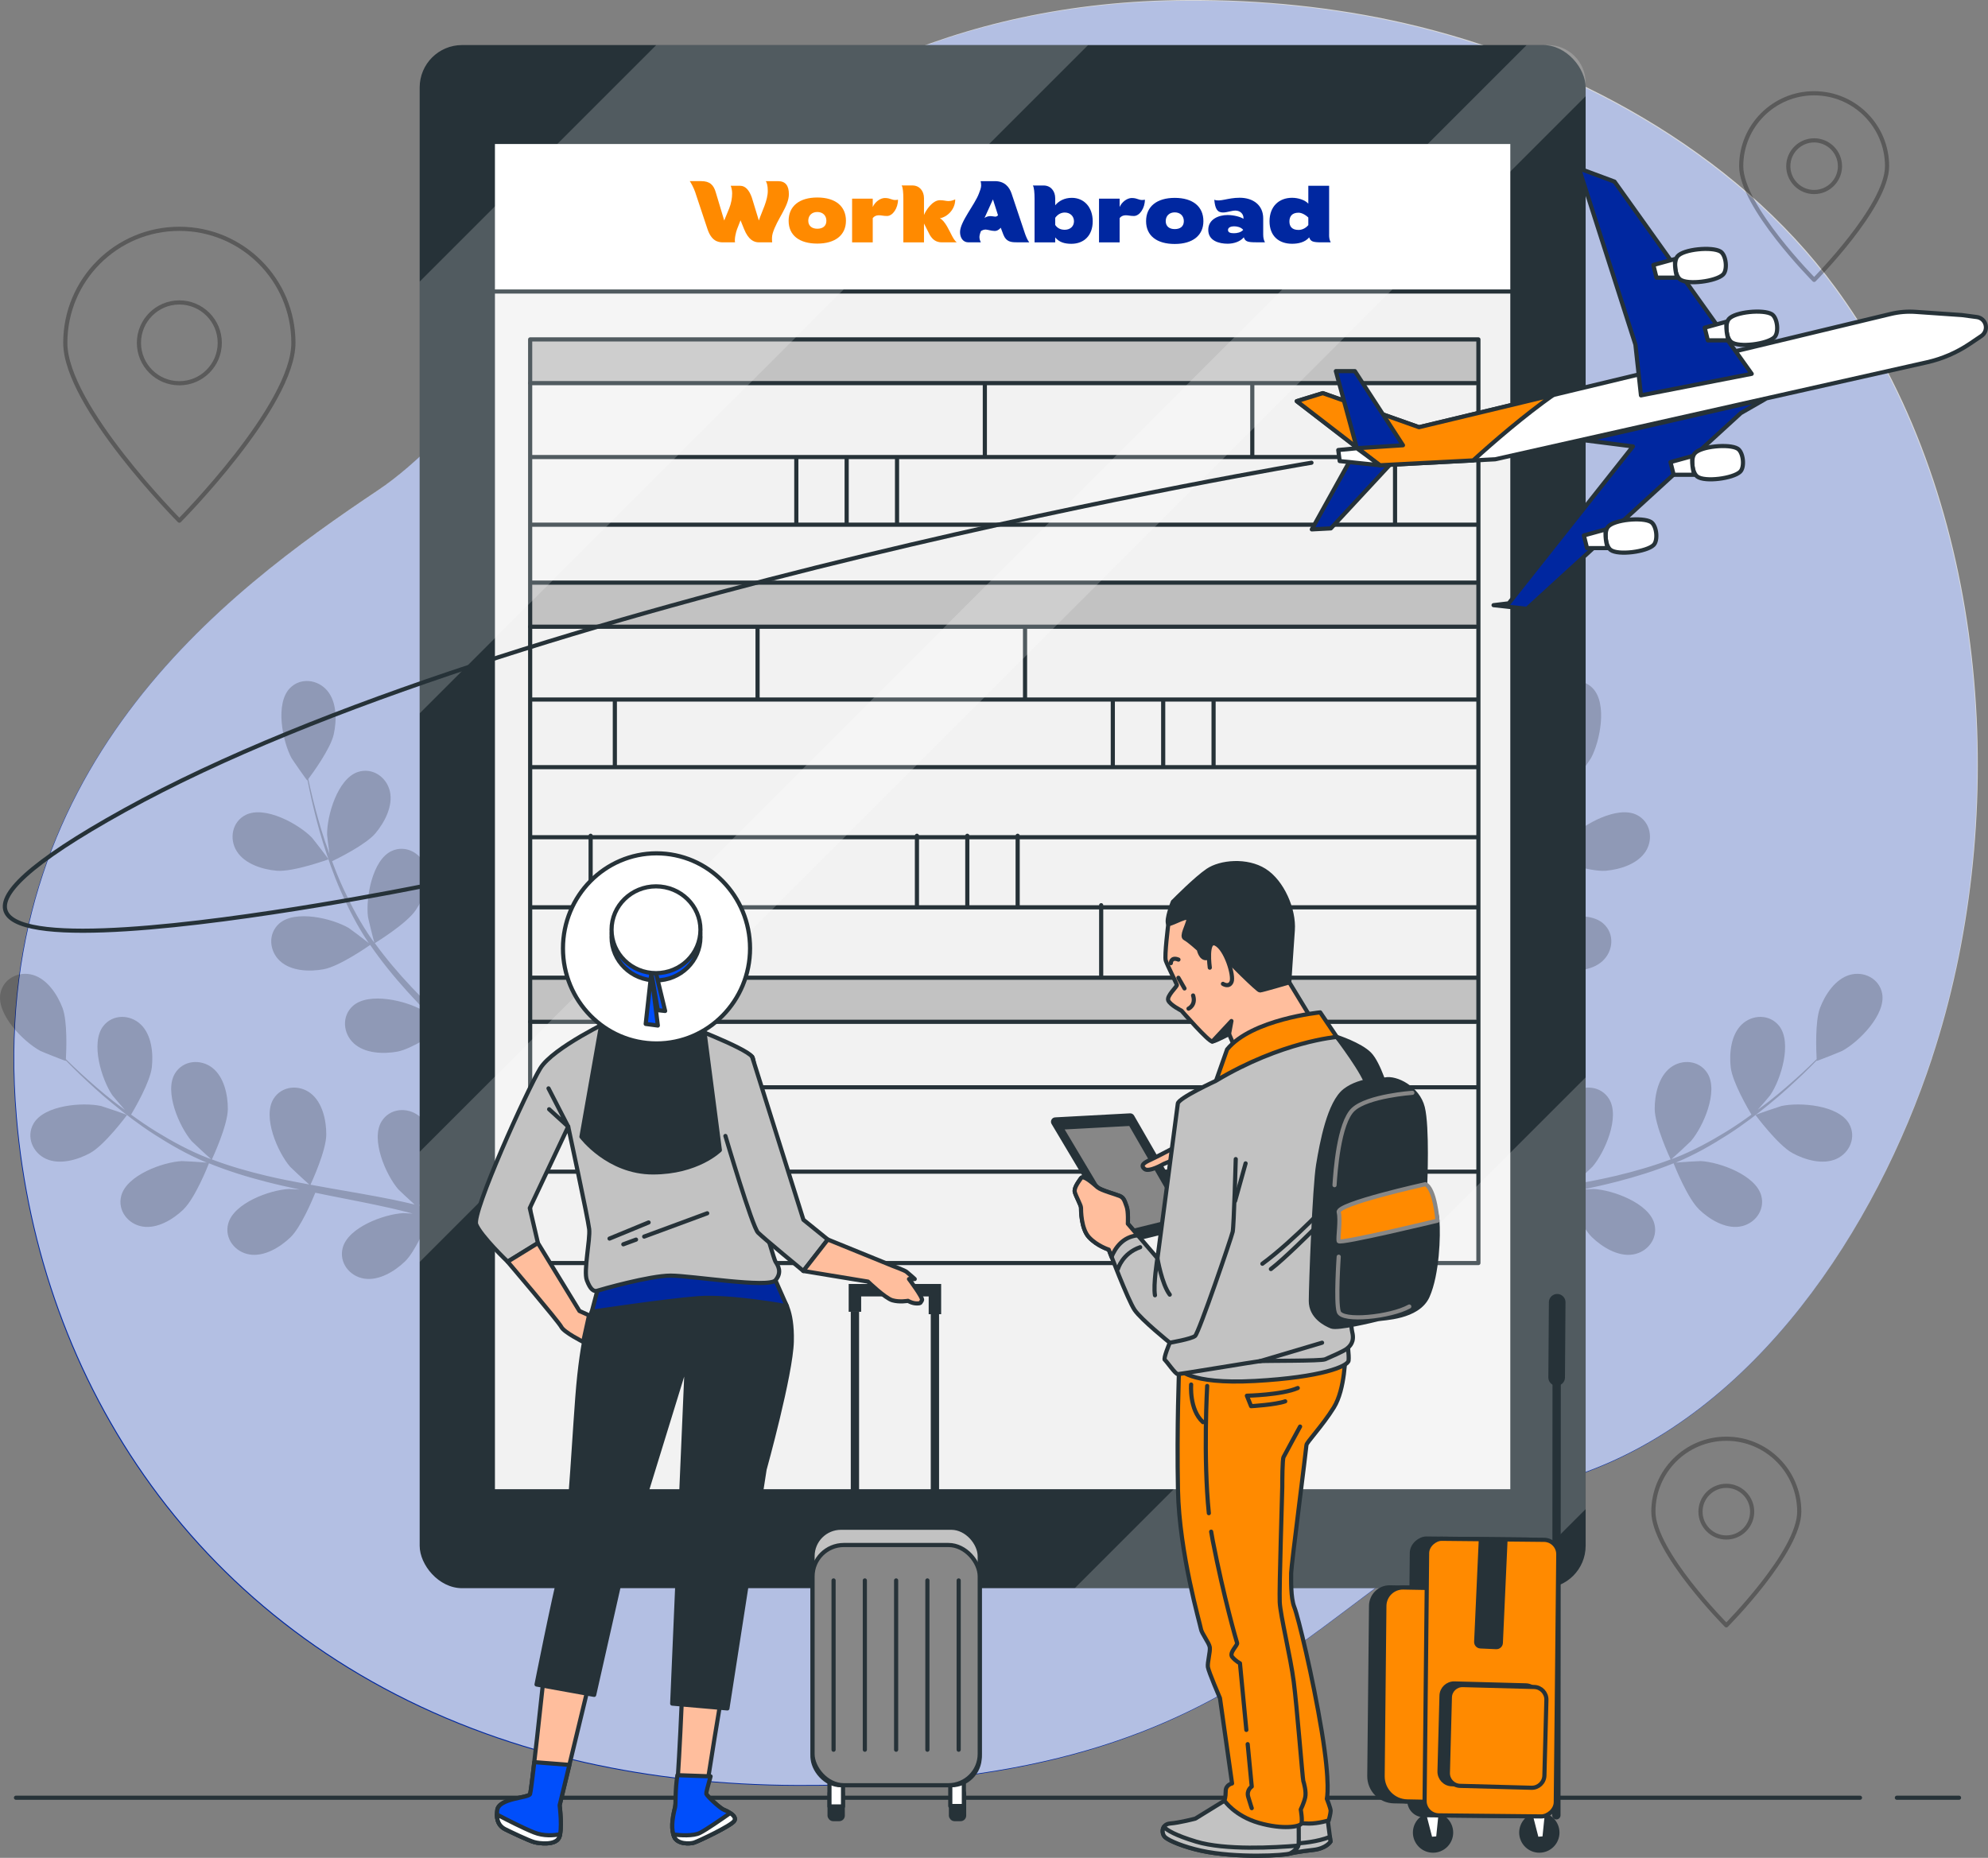 <?xml version="1.0" encoding="UTF-8"?>
<svg id="Layer_1" data-name="Layer 1" xmlns="http://www.w3.org/2000/svg" viewBox="0 0 478.63 447.38">
  <rect x="0" y="0" width="478.63" height="447.38" fill="#808080" stroke="none"/>
  <defs>
    <style>
      .cls-1, .cls-2 {
        fill: #c2c2c2;
      }

      .cls-1, .cls-3, .cls-4, .cls-5, .cls-6, .cls-7, .cls-8 {
        stroke-width: 0px;
      }

      .cls-9, .cls-2, .cls-10, .cls-11, .cls-12, .cls-13, .cls-14, .cls-15, .cls-16, .cls-17, .cls-18, .cls-19, .cls-20, .cls-21, .cls-22, .cls-23, .cls-24 {
        stroke: #263238;
      }

      .cls-9, .cls-2, .cls-10, .cls-11, .cls-12, .cls-14, .cls-15, .cls-25, .cls-16, .cls-17, .cls-26, .cls-18, .cls-19, .cls-27, .cls-20, .cls-21, .cls-23, .cls-24 {
        stroke-linecap: round;
        stroke-linejoin: round;
      }

      .cls-9, .cls-4, .cls-6 {
        fill: #fff;
      }

      .cls-10 {
        fill: #f2f2f2;
      }

      .cls-11, .cls-3, .cls-15 {
        fill: #263238;
      }

      .cls-11, .cls-12 {
        stroke-width: 1px;
      }

      .cls-4, .cls-6, .cls-27 {
        isolation: isolate;
      }

      .cls-4, .cls-28 {
        opacity: .2;
      }

      .cls-5, .cls-20 {
        fill: #0027a0;
      }

      .cls-12, .cls-16, .cls-26, .cls-8 {
        fill: #ff8a00;
      }

      .cls-13 {
        stroke-width: 3px;
      }

      .cls-13, .cls-25, .cls-17, .cls-18, .cls-19, .cls-27, .cls-22, .cls-24 {
        fill: none;
      }

      .cls-13, .cls-22 {
        stroke-miterlimit: 10;
      }

      .cls-14 {
        fill: #004efb;
      }

      .cls-6 {
        opacity: .7;
      }

      .cls-7 {
        fill: #000;
      }

      .cls-25, .cls-26 {
        stroke: #878787;
      }

      .cls-17, .cls-22 {
        stroke-width: 2px;
      }

      .cls-18 {
        stroke-width: 4px;
      }

      .cls-27 {
        opacity: .3;
        stroke: #000;
      }

      .cls-21 {
        fill: #878787;
      }

      .cls-23 {
        fill: #ffbe9d;
      }

      .cls-24 {
        stroke-dasharray: 0 0 0 0 0 0 0 0 0 0 0 0;
      }
    </style>
  </defs>
  <g id="freepik--background-simple--inject-159">
    <g>
      <path class="cls-5" d="M465,255c-13.49,40.9-42.56,85.72-85.35,100.32-64.64,22.05-70.42,75.07-187.74,74.71-18.29-.05-35.27-1.97-50.94-5.47-8.42-1.88-16.47-4.23-24.12-7C47.36,392.48,9.31,332.86,3.88,269.15c-7.16-83.79,49.87-126.07,87.03-150.97C128.07,93.28,170.44.73,285.77.18c17.58-.08,35.2,1.65,52.36,5.59,39.16,8.99,79.46,30.67,103.66,63.7,1.82,2.48,3.56,5.03,5.23,7.62,32.65,50.8,36.37,122.14,17.97,177.9h0Z"/>
      <path class="cls-6" d="M465.16,254.82c-13.49,40.9-42.56,85.72-85.35,100.32-64.64,22.05-70.42,75.07-187.74,74.71-18.29-.05-35.27-1.97-50.94-5.47-8.42-1.88-16.47-4.23-24.12-7C47.52,392.3,9.47,332.68,4.04,268.97c-7.16-83.79,49.87-126.07,87.03-150.97C128.23,93.1,170.6.55,285.93,0c17.58-.08,35.2,1.65,52.36,5.59,39.16,8.99,79.46,30.67,103.66,63.7,1.82,2.48,3.56,5.03,5.23,7.62,32.65,50.8,36.37,122.14,17.97,177.9h.01Z"/>
    </g>
  </g>
  <g id="freepik--Floor--inject-159">
    <g>
      <line class="cls-19" x1="456.69" y1="432.91" x2="471.65" y2="432.91"/>
      <line class="cls-19" x1="3.85" y1="432.91" x2="447.81" y2="432.91"/>
    </g>
  </g>
  <g id="freepik--Locators--inject-159">
    <path class="cls-27" d="M43.18,55.1c-15.17,0-27.46,12.29-27.46,27.46s27.46,42.82,27.46,42.82c0,0,27.46-27.66,27.46-42.82s-12.29-27.46-27.46-27.46ZM43.18,92.29c-5.38,0-9.73-4.36-9.73-9.73s4.36-9.73,9.73-9.73,9.73,4.36,9.73,9.73-4.36,9.73-9.73,9.73Z"/>
    <path class="cls-27" d="M415.63,346.46c-9.7,0-17.56,7.86-17.56,17.56s17.56,27.38,17.56,27.38c0,0,17.56-17.68,17.56-27.38s-7.86-17.56-17.56-17.56ZM415.63,370.24c-3.44,0-6.22-2.79-6.22-6.22s2.79-6.22,6.22-6.22,6.22,2.79,6.22,6.22-2.79,6.22-6.22,6.22Z"/>
    <path class="cls-27" d="M436.77,22.46c-9.7,0-17.56,7.86-17.56,17.56s17.56,27.38,17.56,27.38c0,0,17.56-17.68,17.56-27.38s-7.86-17.56-17.56-17.56h0ZM436.77,46.24c-3.44,0-6.22-2.79-6.22-6.22s2.79-6.22,6.22-6.22,6.22,2.79,6.22,6.22-2.79,6.22-6.22,6.22Z"/>
  </g>
  <g id="freepik--Plants--inject-159">
    <g>
      <g class="cls-28">
        <path class="cls-7" d="M431.55,277.67c-3.53-1.92-8.89-9.16-8.89-9.16-.06-.08,5.84-2.08,6.23-2.17,4.48-.97,13.7-.22,16.27,4.22,1.85,3.2.21,7.05-3.02,8.51-3.3,1.49-7.58.24-10.58-1.39h-.01Z"/>
        <path class="cls-7" d="M409.04,291.2c-2.78-2.68-5.87-10.45-6.11-11.07-4.33,1.76-8.92,3.21-13.64,4.42-2.7.7-5.44,1.31-8.19,1.9,1.3-.08,2.46-.14,2.62-.13,4.57.24,13.27,3.4,14.58,8.36.95,3.57-1.66,6.86-5.16,7.41-3.58.57-7.38-1.77-9.84-4.14-2.5-2.41-5.26-8.98-5.97-10.73-1.06.21-2.11.44-3.17.65-5.09,1-10.17,1.98-15.12,3.09-1.75.39-3.45.84-5.16,1.28,1.15-.07,2.12-.12,2.27-.11,4.57.24,13.27,3.4,14.58,8.36.94,3.57-1.66,6.86-5.16,7.41-3.58.57-7.38-1.77-9.84-4.14-2.39-2.3-4.99-8.34-5.84-10.42-1.73.51-3.47,1.01-5.13,1.58-1.12.41-2.23.73-3.34,1.21-1.1.45-2.2.9-3.28,1.34-2.05.93-4.18,1.87-6.16,2.83-1.38.65-2.69,1.3-4.01,1.95,1.73-.41,5.14-1.14,5.44-1.17,4.56-.45,13.63,1.35,15.68,6.06,1.47,3.39-.6,7.03-3.98,8.11-3.45,1.1-7.56-.63-10.35-2.6-3.08-2.17-7.17-9.09-7.68-9.95-2.18,1.08-4.28,2.16-6.25,3.2-4.36,2.3-8.19,4.45-11.39,6.32l-2.06-2.66c3.37-1.87,7.42-4.05,12.07-6.37,2.2-1.11,4.58-2.25,7.03-3.4-.18-.62-1.18-4.15-1.7-7.56-3.85-.33-10.61-3.6-11.48-4.03-1.22,2.1-2.38,4.16-3.45,6.12-2.24,4.09-4.16,7.82-5.75,11.03l-2.23-2.87c1.53-2.88,3.3-6.13,5.33-9.64,1.23-2.14,2.58-4.4,3.99-6.72-.75-.64-6.86-5.89-8.46-9.31-1.45-3.1-2.44-7.45-.75-10.65,1.65-3.13,5.6-4.54,8.68-2.5,4.27,2.84,4.46,12.09,3.21,16.49-.07.26-1.18,2.99-1.91,4.7.58-.94,1.14-1.86,1.75-2.82,1.19-1.91,2.44-3.78,3.78-5.8.68-.95,1.37-1.91,2.06-2.88.67-.98,1.5-1.92,2.25-2.9,1.79-2.23,3.71-4.39,5.69-6.53-1.67-1.05-7.54-4.87-9.46-7.72-1.9-2.84-3.54-6.99-2.35-10.41,1.16-3.35,4.85-5.34,8.2-3.78,4.65,2.16,6.24,11.27,5.68,15.82-.03.28-.8,3.5-1.26,5.26,1.2-1.28,2.4-2.56,3.65-3.81,3.63-3.62,7.42-7.16,11.18-10.72,1.15-1.09,2.29-2.19,3.43-3.28-.6-.37-7.68-4.75-9.82-7.95-1.9-2.84-3.54-6.99-2.35-10.41,1.16-3.35,4.85-5.34,8.2-3.78,4.65,2.16,6.24,11.27,5.68,15.82-.04.34-1.16,4.97-1.5,6.13,2.51-2.41,4.99-4.84,7.34-7.33,3.25-3.43,6.24-6.99,8.89-10.64-.28-.17-7.69-4.71-9.88-7.99-1.9-2.84-3.54-6.99-2.35-10.41,1.16-3.35,4.85-5.34,8.2-3.78,4.65,2.16,6.24,11.27,5.68,15.82-.04.36-1.25,5.33-1.53,6.22.16-.22.34-.43.5-.65,2.78-3.94,4.97-8.1,6.84-12.1,1.09-2.32,2-4.6,2.83-6.84-1.47-.71-8.14-4-10.44-6.73-2.2-2.62-4.28-6.56-3.48-10.09.79-3.46,4.23-5.84,7.74-4.66,4.86,1.64,7.44,10.52,7.38,15.1,0,.25-.32,2.78-.57,4.61.36-1.02.75-2.06,1.08-3.04,1.24-3.68,2.14-7.12,2.92-10.17.43-1.74.78-3.32,1.1-4.81-1.08-1.44-5.35-7.31-6.12-10.73-.75-3.34-.78-7.8,1.56-10.56,2.29-2.71,6.45-3.23,9.01-.57,3.56,3.69,1.76,12.76-.41,16.8-.19.35-3.74,5.47-3.79,5.39l-.07-.09c-.27,1.43-.58,2.97-.96,4.64-.71,3.08-1.55,6.55-2.71,10.27-1.15,3.72-2.51,7.72-4.32,11.82-1.81,4.1-3.92,8.33-6.66,12.4-.03.05-.07.09-.1.14,1.17-.94,4.53-3.47,4.81-3.63,3.95-2.32,12.94-4.48,16.77-1.07,2.76,2.46,2.4,6.63-.22,9.03-2.67,2.45-7.13,2.59-10.49,1.97-3.79-.7-10.66-5.48-11.2-5.86-2.64,3.85-5.67,7.59-8.94,11.21-1.87,2.07-3.81,4.1-5.79,6.1,1.04-.78,1.97-1.47,2.11-1.56,3.95-2.32,12.94-4.48,16.77-1.07,2.76,2.46,2.4,6.64-.22,9.03-2.67,2.45-7.13,2.59-10.49,1.98-3.41-.63-9.35-4.59-10.9-5.66-.77.76-1.52,1.53-2.29,2.29-3.69,3.64-7.39,7.26-10.9,10.92-1.24,1.29-2.41,2.6-3.59,3.92.92-.69,1.71-1.27,1.83-1.34,3.95-2.32,12.94-4.48,16.77-1.07,2.76,2.46,2.4,6.64-.22,9.03-2.67,2.45-7.13,2.59-10.49,1.97-3.26-.6-8.77-4.2-10.62-5.47-1.17,1.38-2.34,2.76-3.41,4.15-.71.97-1.46,1.85-2.11,2.85-.67.98-1.34,1.96-2,2.93-1.2,1.91-2.45,3.87-3.58,5.76-.79,1.31-1.52,2.57-2.26,3.84,1.22-1.3,3.66-3.79,3.89-3.97,2.36-1.92,6.93-4.1,11-4.53.35-.29.72-.54,1.11-.76,3.11-1.7,7.18-.7,8.62,2.71,2,4.72-2.95,12.54-6.42,15.53-.2.18-2.64,1.84-4.19,2.87,1.01-.46,1.97-.93,3.01-1.39,2.05-.93,4.12-1.8,6.35-2.75,1.09-.42,2.19-.84,3.31-1.27,1.09-.45,2.31-.78,3.47-1.18,2.72-.87,5.52-1.62,8.35-2.31-.81-1.8-3.61-8.22-3.63-11.66-.02-3.42.91-7.78,3.78-9.98,2.82-2.15,6.99-1.78,8.93,1.37,2.69,4.37-1.02,12.84-3.99,16.33-.19.22-2.6,2.47-3.95,3.69,1.71-.4,3.41-.81,5.15-1.16,5.02-1.01,10.14-1.88,15.24-2.77,1.56-.27,3.12-.56,4.67-.84-.3-.64-3.78-8.2-3.8-12.05-.02-3.42.91-7.78,3.78-9.98,2.82-2.15,6.99-1.78,8.93,1.37,2.69,4.37-1.01,12.84-3.99,16.32-.22.26-3.71,3.51-4.63,4.29,3.43-.63,6.84-1.28,10.17-2.07,4.6-1.08,9.06-2.38,13.28-3.97-.14-.3-3.81-8.17-3.84-12.12-.02-3.42.91-7.78,3.78-9.98,2.82-2.15,6.99-1.78,8.93,1.37,2.69,4.37-1.02,12.84-3.99,16.32-.23.27-3.98,3.76-4.71,4.34.25-.09.52-.16.77-.26,4.49-1.75,8.61-4.01,12.38-6.32,2.19-1.34,4.2-2.73,6.13-4.14-.83-1.4-4.58-7.83-4.99-11.37-.39-3.4.05-7.84,2.66-10.34,2.56-2.45,6.75-2.53,9.02.38,3.15,4.05.4,12.88-2.17,16.66-.14.21-1.8,2.14-3.02,3.53.86-.65,1.76-1.3,2.58-1.94,3.06-2.38,5.72-4.75,8.05-6.87,1.32-1.22,2.49-2.34,3.57-3.41-.1-1.8-.43-9.05.81-12.33,1.22-3.2,3.65-6.93,7.13-7.95,3.4-.99,7.16.86,7.83,4.5.93,5.04-5.58,11.61-9.61,13.79-.35.19-6.13,2.5-6.14,2.41v-.11c-1.02,1.05-2.13,2.15-3.36,3.34-2.29,2.17-4.9,4.61-7.92,7.07-3.01,2.47-6.35,5.06-10.12,7.47-3.77,2.42-7.86,4.78-12.39,6.67-.05.02-.11.04-.16.06,1.5-.14,5.69-.39,6.02-.37,4.57.24,13.27,3.4,14.58,8.36.94,3.57-1.66,6.86-5.16,7.41-3.58.57-7.38-1.77-9.84-4.14h0v-.03h0Z"/>
        <path class="cls-7" d="M374.16,206.94c-.09-.03,3.72-4.96,4-5.25,3.2-3.28,11.3-7.74,15.9-5.46,3.31,1.64,4.06,5.77,2.17,8.77-1.93,3.06-6.19,4.38-9.6,4.68-4,.34-12.46-2.74-12.47-2.74h0Z"/>
      </g>
      <g class="cls-28">
        <path class="cls-7" d="M21.69,277.67c3.53-1.92,8.89-9.16,8.89-9.16.06-.08-5.84-2.08-6.23-2.17-4.48-.97-13.7-.22-16.27,4.22-1.85,3.2-.21,7.05,3.02,8.51,3.3,1.49,7.58.24,10.58-1.39h.01,0Z"/>
        <path class="cls-7" d="M44.2,291.2c2.78-2.68,5.87-10.45,6.11-11.07,4.33,1.76,8.92,3.21,13.64,4.42,2.7.7,5.44,1.31,8.19,1.9-1.3-.08-2.46-.14-2.62-.13-4.57.24-13.27,3.4-14.58,8.36-.95,3.57,1.66,6.86,5.16,7.41,3.58.57,7.38-1.77,9.84-4.14,2.5-2.41,5.26-8.98,5.97-10.73,1.06.21,2.11.44,3.17.65,5.09,1,10.17,1.98,15.12,3.09,1.75.39,3.45.84,5.16,1.28-1.15-.07-2.12-.12-2.27-.11-4.57.24-13.27,3.4-14.58,8.36-.94,3.57,1.66,6.86,5.16,7.41,3.58.57,7.38-1.77,9.84-4.14,2.39-2.3,4.99-8.34,5.84-10.42,1.74.51,3.47,1.01,5.13,1.58,1.12.41,2.23.73,3.34,1.21,1.1.45,2.2.9,3.28,1.34,2.05.93,4.18,1.87,6.16,2.83,1.38.65,2.69,1.3,4.01,1.95-1.73-.41-5.14-1.14-5.44-1.17-4.56-.45-13.63,1.35-15.68,6.06-1.47,3.39.6,7.03,3.98,8.11,3.45,1.1,7.56-.63,10.35-2.6,3.08-2.17,7.17-9.09,7.68-9.95,2.18,1.08,4.28,2.16,6.25,3.2,4.36,2.3,8.19,4.45,11.39,6.32l2.06-2.66c-3.37-1.87-7.42-4.05-12.07-6.37-2.2-1.11-4.58-2.25-7.03-3.4.18-.62,1.18-4.15,1.7-7.56,3.85-.33,10.61-3.6,11.48-4.03,1.22,2.1,2.38,4.16,3.45,6.12,2.24,4.09,4.16,7.82,5.75,11.03l2.23-2.87c-1.53-2.88-3.3-6.13-5.33-9.64-1.23-2.14-2.58-4.4-3.99-6.72.75-.64,6.86-5.89,8.46-9.31,1.45-3.1,2.44-7.45.75-10.65-1.65-3.13-5.6-4.54-8.68-2.5-4.27,2.84-4.46,12.09-3.21,16.49.07.26,1.18,2.99,1.91,4.7-.58-.94-1.14-1.86-1.75-2.82-1.19-1.91-2.44-3.78-3.78-5.8-.68-.95-1.37-1.91-2.06-2.88-.67-.98-1.5-1.92-2.25-2.9-1.79-2.23-3.71-4.39-5.69-6.53,1.67-1.05,7.54-4.87,9.46-7.72,1.9-2.84,3.54-6.99,2.35-10.41-1.16-3.35-4.85-5.34-8.2-3.78-4.65,2.16-6.24,11.27-5.68,15.82.03.28.8,3.5,1.26,5.26-1.2-1.28-2.4-2.56-3.65-3.81-3.63-3.62-7.42-7.16-11.18-10.72-1.15-1.09-2.29-2.19-3.43-3.28.6-.37,7.68-4.75,9.82-7.95,1.9-2.84,3.54-6.99,2.35-10.41-1.16-3.35-4.85-5.34-8.2-3.78-4.65,2.16-6.24,11.27-5.68,15.82.04.34,1.16,4.97,1.5,6.13-2.51-2.41-4.99-4.84-7.34-7.33-3.25-3.43-6.24-6.99-8.89-10.64.28-.17,7.69-4.71,9.88-7.99,1.9-2.84,3.54-6.99,2.35-10.41-1.16-3.35-4.85-5.34-8.2-3.78-4.65,2.16-6.24,11.27-5.68,15.82.04.36,1.25,5.33,1.53,6.22-.16-.22-.34-.43-.5-.65-2.78-3.94-4.97-8.1-6.84-12.1-1.09-2.32-2-4.6-2.83-6.84,1.47-.71,8.14-4,10.44-6.73,2.2-2.62,4.28-6.56,3.48-10.09-.79-3.46-4.23-5.84-7.74-4.66-4.86,1.64-7.44,10.52-7.38,15.1,0,.25.32,2.78.57,4.61-.36-1.02-.75-2.06-1.08-3.04-1.24-3.68-2.14-7.12-2.92-10.17-.43-1.74-.78-3.32-1.1-4.81,1.08-1.44,5.35-7.31,6.12-10.73.75-3.34.78-7.8-1.56-10.56-2.29-2.71-6.45-3.23-9.01-.57-3.56,3.69-1.76,12.76.41,16.8.19.35,3.74,5.47,3.79,5.39l.07-.09c.27,1.43.58,2.97.96,4.64.71,3.08,1.55,6.55,2.71,10.27,1.15,3.72,2.51,7.72,4.32,11.82,1.81,4.1,3.92,8.33,6.66,12.4.03.05.07.09.1.14-1.17-.94-4.53-3.47-4.81-3.63-3.95-2.32-12.94-4.48-16.77-1.07-2.76,2.46-2.4,6.63.22,9.03,2.67,2.45,7.13,2.59,10.49,1.97,3.79-.7,10.66-5.48,11.2-5.86,2.64,3.85,5.67,7.59,8.94,11.21,1.87,2.07,3.81,4.1,5.79,6.1-1.04-.78-1.97-1.47-2.11-1.56-3.95-2.32-12.94-4.48-16.77-1.07-2.76,2.46-2.4,6.64.22,9.03,2.67,2.45,7.13,2.59,10.49,1.98,3.41-.63,9.35-4.59,10.9-5.66.77.76,1.52,1.53,2.29,2.29,3.69,3.64,7.39,7.26,10.9,10.92,1.24,1.29,2.41,2.6,3.59,3.92-.92-.69-1.71-1.27-1.83-1.34-3.95-2.32-12.94-4.48-16.77-1.07-2.76,2.46-2.4,6.64.22,9.03,2.67,2.45,7.13,2.59,10.49,1.97,3.26-.6,8.77-4.2,10.62-5.47,1.17,1.38,2.34,2.76,3.41,4.15.71.97,1.46,1.85,2.11,2.85.67.98,1.34,1.96,2,2.93,1.2,1.91,2.45,3.87,3.58,5.76.79,1.31,1.52,2.57,2.26,3.84-1.22-1.3-3.66-3.79-3.89-3.97-2.36-1.92-6.93-4.1-11-4.53-.35-.29-.72-.54-1.11-.76-3.11-1.7-7.18-.7-8.62,2.71-2,4.72,2.95,12.54,6.42,15.53.2.18,2.64,1.84,4.19,2.87-1.01-.46-1.97-.93-3.01-1.39-2.05-.93-4.12-1.8-6.35-2.75-1.09-.42-2.19-.84-3.31-1.27-1.09-.45-2.31-.78-3.47-1.18-2.72-.87-5.52-1.62-8.35-2.31.81-1.8,3.61-8.22,3.63-11.66.02-3.42-.91-7.78-3.78-9.98-2.82-2.15-6.99-1.78-8.93,1.37-2.69,4.37,1.02,12.84,3.99,16.33.19.22,2.6,2.47,3.95,3.69-1.71-.4-3.41-.81-5.15-1.16-5.02-1.01-10.14-1.88-15.24-2.77-1.56-.27-3.12-.56-4.67-.84.3-.64,3.78-8.2,3.8-12.05.02-3.42-.91-7.78-3.78-9.98-2.82-2.15-6.99-1.78-8.93,1.37-2.69,4.37,1.01,12.84,3.99,16.32.22.26,3.71,3.51,4.63,4.29-3.43-.63-6.84-1.28-10.17-2.07-4.6-1.08-9.06-2.38-13.28-3.97.14-.3,3.81-8.17,3.84-12.12.02-3.42-.91-7.78-3.78-9.98-2.82-2.15-6.99-1.78-8.93,1.37-2.69,4.37,1.02,12.84,3.99,16.32.23.27,3.98,3.76,4.71,4.34-.25-.09-.52-.16-.77-.26-4.49-1.75-8.61-4.01-12.38-6.32-2.19-1.34-4.2-2.73-6.13-4.14.83-1.4,4.58-7.83,4.99-11.37.39-3.4-.05-7.84-2.66-10.34-2.56-2.45-6.75-2.53-9.02.38-3.15,4.05-.4,12.88,2.17,16.66.14.21,1.8,2.14,3.02,3.53-.86-.65-1.76-1.3-2.58-1.94-3.06-2.38-5.72-4.75-8.05-6.87-1.32-1.22-2.49-2.34-3.57-3.41.1-1.8.43-9.05-.81-12.33-1.22-3.2-3.65-6.93-7.13-7.95-3.4-.99-7.16.86-7.83,4.5-.93,5.04,5.58,11.61,9.61,13.79.35.19,6.13,2.5,6.14,2.41v-.11c1.02,1.05,2.13,2.15,3.36,3.34,2.29,2.17,4.9,4.61,7.92,7.07,3.01,2.47,6.35,5.06,10.12,7.47,3.77,2.42,7.86,4.78,12.39,6.67.05.02.11.04.16.06-1.5-.14-5.69-.39-6.02-.37-4.57.24-13.27,3.4-14.58,8.36-.94,3.57,1.66,6.86,5.16,7.41,3.58.57,7.38-1.77,9.84-4.14h0v-.03h.01Z"/>
        <path class="cls-7" d="M79.08,206.94c.09-.03-3.72-4.96-4-5.25-3.2-3.28-11.3-7.74-15.9-5.46-3.31,1.64-4.06,5.77-2.17,8.77,1.93,3.06,6.19,4.38,9.6,4.68,4,.34,12.46-2.74,12.47-2.74h0Z"/>
      </g>
    </g>
  </g>
  <g id="freepik--Device--inject-159">
    <g>
      <rect class="cls-3" x="101.04" y="10.85" width="280.72" height="371.6" rx="10.21" ry="10.21"/>
      <rect class="cls-10" x="118.66" y="34.18" width="245.46" height="324.93"/>
      <g>
        <rect class="cls-1" x="127.64" y="235.53" width="228.6" height="10.53"/>
        <line class="cls-19" x1="127.64" y1="246.06" x2="355.33" y2="246.06"/>
        <line class="cls-19" x1="128.15" y1="235.44" x2="355.75" y2="235.44"/>
        <line class="cls-19" x1="355.75" y1="218.49" x2="128.15" y2="218.49"/>
        <line class="cls-19" x1="355.75" y1="261.83" x2="128.15" y2="261.83"/>
        <line class="cls-19" x1="355.75" y1="282.15" x2="128.15" y2="282.15"/>
        <rect class="cls-1" x="127.64" y="140.39" width="228.6" height="10.53"/>
        <rect class="cls-1" x="127.64" y="81.73" width="228.6" height="10.53"/>
        <rect class="cls-19" x="127.64" y="81.73" width="228.3" height="222.42"/>
        <line class="cls-19" x1="127.64" y1="92.26" x2="355.33" y2="92.26"/>
        <line class="cls-19" x1="127.64" y1="150.92" x2="355.33" y2="150.92"/>
        <line class="cls-19" x1="128.15" y1="110.06" x2="355.75" y2="110.06"/>
        <line class="cls-19" x1="237.11" y1="109.64" x2="237.11" y2="92.7"/>
        <line class="cls-19" x1="128.15" y1="126.35" x2="355.75" y2="126.35"/>
        <line class="cls-19" x1="128.15" y1="140.3" x2="355.75" y2="140.3"/>
        <g>
          <line class="cls-19" x1="191.72" y1="125.93" x2="191.72" y2="110.37"/>
          <line class="cls-19" x1="203.84" y1="125.93" x2="203.84" y2="110.37"/>
          <line class="cls-19" x1="215.97" y1="125.93" x2="215.97" y2="110.37"/>
          <line class="cls-19" x1="335.87" y1="125.93" x2="335.87" y2="110.37"/>
        </g>
        <line class="cls-19" x1="301.5" y1="109.64" x2="301.5" y2="92.7"/>
        <line class="cls-19" x1="355.75" y1="168.45" x2="128.15" y2="168.45"/>
        <line class="cls-19" x1="246.79" y1="168.03" x2="246.79" y2="151.08"/>
        <line class="cls-19" x1="265.12" y1="234.92" x2="265.12" y2="217.98"/>
        <line class="cls-19" x1="355.75" y1="184.74" x2="128.15" y2="184.74"/>
        <line class="cls-19" x1="355.75" y1="201.61" x2="128.15" y2="201.61"/>
        <g>
          <line class="cls-19" x1="292.18" y1="184.32" x2="292.18" y2="168.75"/>
          <line class="cls-19" x1="280.05" y1="184.32" x2="280.05" y2="168.75"/>
          <line class="cls-19" x1="267.92" y1="184.32" x2="267.92" y2="168.75"/>
          <line class="cls-19" x1="148.03" y1="184.32" x2="148.03" y2="168.75"/>
        </g>
        <g>
          <line class="cls-19" x1="245.01" y1="218.38" x2="245.01" y2="201.26"/>
          <line class="cls-19" x1="232.89" y1="218.38" x2="232.89" y2="201.26"/>
          <line class="cls-19" x1="220.76" y1="218.38" x2="220.76" y2="201.26"/>
          <line class="cls-19" x1="142.2" y1="218.38" x2="142.2" y2="201.26"/>
        </g>
        <line class="cls-19" x1="182.39" y1="168.03" x2="182.39" y2="151.08"/>
      </g>
      <rect class="cls-9" x="118.66" y="34.18" width="245.46" height="36.02"/>
      <g>
        <polygon class="cls-4" points="101.04 67.81 101.04 171.78 261.97 10.85 158 10.85 101.04 67.81"/>
        <path class="cls-4" d="M381.75,23.18v-3.26c0-5.01-4.06-9.07-9.07-9.07h-5.12L101.04,277.37v26.52L381.75,23.18Z"/>
        <polygon class="cls-4" points="381.75 363.42 381.75 259.45 258.76 382.44 362.72 382.44 381.75 363.42"/>
      </g>
    </g>
  </g>
  <g id="freepik--Suitcase--inject-159">
    <g>
      <g>
        <path class="cls-15" d="M374.21,438.86c-1.35-1.99-4.05-2.51-6.04-1.16-1.99,1.35-2.51,4.05-1.16,6.04,1.35,1.99,4.05,2.51,6.04,1.16,1.99-1.35,2.51-4.05,1.16-6.04Z"/>
        <polygon class="cls-9" points="367.63 433.64 369.99 442.83 371.83 442.68 372.77 433.47 367.63 433.64"/>
      </g>
      <g>
        <path class="cls-15" d="M348.62,438.86c-1.35-1.99-4.05-2.51-6.04-1.16-1.99,1.35-2.51,4.05-1.16,6.04s4.05,2.51,6.04,1.16,2.51-4.05,1.16-6.04Z"/>
        <polygon class="cls-9" points="342.04 433.64 344.4 442.83 346.24 442.68 347.18 433.47 342.04 433.64"/>
      </g>
      <line class="cls-17" x1="374.78" y1="331.7" x2="374.71" y2="437.14"/>
      <line class="cls-18" x1="374.91" y1="313.6" x2="374.78" y2="331.7"/>
      <g>
        <rect class="cls-11" x="322.1" y="388.13" width="66.62" height="31.59" rx="3.47" ry="3.47" transform="translate(-52.09 755.23) rotate(-89.42)"/>
        <path class="cls-15" d="M335.67,433.77l7.09.14.52-51.5-8.66-.16c-2.47-.03-4.49,1.96-4.52,4.43l-.42,40.99c-.03,3.34,2.64,6.07,5.98,6.1h.01Z"/>
        <path class="cls-16" d="M338.87,433.8l7.09.14.52-51.5-8.66-.16c-2.47-.03-4.49,1.96-4.52,4.43l-.42,40.99c-.03,3.34,2.64,6.07,5.98,6.1h.01Z"/>
        <rect class="cls-12" x="325.77" y="388.18" width="66.61" height="31.59" rx="3.47" ry="3.47" transform="translate(-48.51 758.95) rotate(-89.42)"/>
        <path class="cls-3" d="M356.03,370.63l-1.12,24.71c-.04.86.63,1.59,1.49,1.63l3.81.17c.86.04,1.59-.63,1.63-1.49l1.13-24.95-6.94-.07h0Z"/>
        <path class="cls-15" d="M350.17,405.39l17.18.46c1.67.04,2.99,1.44,2.95,3.11l-.48,18.21c-.04,1.67-1.44,2.99-3.11,2.95l-17.18-.46c-1.67-.04-2.99-1.44-2.95-3.11l.48-18.21c.04-1.67,1.44-2.99,3.11-2.95Z"/>
        <path class="cls-16" d="M352.18,405.78l17.18.46c1.67.04,2.99,1.44,2.95,3.11l-.48,18.21c-.04,1.67-1.44,2.99-3.11,2.95l-17.18-.46c-1.67-.04-2.99-1.44-2.95-3.11l.48-18.21c.04-1.67,1.44-2.99,3.11-2.95h0Z"/>
      </g>
    </g>
  </g>
  <g id="freepik--Character_2--inject-159" data-name="freepik--Character 2--inject-159">
    <g>
      <g>
        <path class="cls-23" d="M281.28,222.54s-.97,7.68-.61,8.77,2.56,5.48,2.68,5.85c.12.37-2.56,2.68-2.07,3.78s3.17,2.44,3.17,2.44c0,0,6.58,7.55,7.43,7.43.85-.12,4.02-1.83,4.02-1.83l1.83,4.26,18.15-7.68-5.48-9.02s-5.73-14.5-11.09-19.13-15.84-.12-18.03,5.12h0Z"/>
        <polygon class="cls-15" points="291.88 250.81 296.48 245.87 295.9 248.98 291.88 250.81"/>
        <path class="cls-19" d="M286.15,242.89s1.83-.85,1.1-3.17"/>
        <path class="cls-19" d="M281.89,231.93s0-1.58,1.83-.85"/>
        <line class="cls-19" x1="283.71" y1="235.46" x2="285.18" y2="238.02"/>
      </g>
      <path class="cls-15" d="M304.43,209.63c-4.26-2.68-10.6-2.07-13.65,0-2.85,1.94-7.72,6.86-8.34,7.49v-.03s-.05.07-.07.1c0,0-1.71,4.24-1.1,5.36,1.22-.12,5.12-2.56,4.87-1.1-.24,1.46-1.83,4.02-.85,4.51.97.49,3.34,2.66,3.34,2.66,0,0,.44,2.34,1.9,2.1,1.46-.24,2.56-2.56,3.66-1.1,1.1,1.46,8.65,8.89,9.14,8.89s7.07-1.95,7.07-1.95c0,0,.49-7.55.85-12.55s-2.56-11.7-6.82-14.38h0Z"/>
      <path class="cls-23" d="M291.27,233.02s-.97-6.95,1.46-5.73c2.44,1.22,4.39,7.68,3.78,9.14-.61,1.46-2.07.49-2.07.49"/>
      <path class="cls-16" d="M295.44,252.69l-2.67,7.57s8.16-4.45,16.03-7.12,13.06-3.41,13.06-3.41l-4.01-5.94s-16.47,1.63-22.41,8.91h0Z"/>
      <path class="cls-15" d="M253.61,270.41l16.83,28.24c.13.21.37.32.61.26l15.8-3.88c.36-.09.54-.5.35-.82l-14.6-25.33c-.11-.18-.3-.29-.51-.28l-18.03.97c-.42.02-.67.48-.45.84h0Z"/>
      <polygon class="cls-21" points="255.48 271.53 270.62 296.94 285.25 293.34 272.16 270.63 255.48 271.53"/>
      <path class="cls-23" d="M283.12,276.14s-4.45,2.37-6.09,3.12c-1.63.74-2.52,1.34-1.48,2.23,1.04.89,4.6-1.19,4.6-1.19l2.82-1.19.15-2.97h0Z"/>
      <g>
        <path class="cls-2" d="M319.33,435.75l1.01,7.72s-1.01,1.68-4.19,2.01c-3.19.34-5.54.84-5.54.84l.88-7.5,7.85-3.06h-.01Z"/>
        <path class="cls-2" d="M320.33,443.47l-.15-1.12c-3,1.17-6.63,1.54-9.31,1.64l-.27,2.33s2.35-.5,5.54-.84,4.19-2.01,4.19-2.01h0Z"/>
      </g>
      <g>
        <path class="cls-2" d="M296.51,432.57l-8.72,5.37s-3.86,1.01-6.04,1.17-2.18,2.52-1.17,3.36c1.01.84,4.34,2.26,8.56,3.19,8.39,1.85,20.47,1.17,21.47.67s1.85-1.34,2.01-2.01c.17-.67,0-7.21,0-7.21,0,0-12.75-1.51-16.11-4.53h0Z"/>
        <path class="cls-2" d="M287.95,443.47c-4.92-1.49-6.94-2.71-7.75-3.53-.51.81-.29,1.98.37,2.52,1.01.84,4.34,2.26,8.56,3.19,8.39,1.85,20.47,1.17,21.47.67.94-.47,1.73-1.23,1.96-1.88-5.61.48-17.59,1.16-24.61-.97h0Z"/>
      </g>
      <path class="cls-16" d="M323.89,326.22s0,8.27-2.76,12.72c-2.76,4.44-6.59,8.43-6.59,9.04s-3.68,29.26-3.68,30.79-.15,5.97.77,8.27c.92,2.3,4.44,16.85,6.59,29.87,2.14,13.02,1.23,16.24,1.23,16.24,0,0,.92,2.3.92,2.91s-.46,2.3-.46,2.3c0,0-2.45.77-4.75.77s-3.68-.31-3.68-.31c0,0-.15-2.45.31-3.68.46-1.23.15-4.6.15-5.36s-5.82-40.44-5.82-43.51-.15-35.54-.15-35.54l-1.38-22.52s7.97-.31,19.3-1.99h0Z"/>
      <g>
        <path class="cls-16" d="M313.01,343.53s-3.68,6.74-3.98,7.35-.31,5.97-.31,7.2-.77,24.51-.61,27.73c.15,3.22,2.6,13.17,3.37,19.15.77,5.97,2.14,23.44,2.3,23.9.15.46.77,2.6.46,3.98s-1.07,2.91-1.07,2.91c0,0,.46,2.6.15,3.37s-4.44,1.53-10.26-.15c-5.82-1.69-8.27-5.36-8.27-5.36,0,0,.31-.77.31-2.3s1.53-1.84,1.53-1.84l-2.91-20.53s-2.76-6.43-2.91-7.51.61-3.68.46-4.75-1.99-3.37-2.14-4.44c-.15-1.07-5.21-18.23-5.52-33.4-.31-15.17.27-29.27.27-29.27,0,0,3.87,2,15.82,1.24,11.95-.77,16.7-.92,22.37-3.37"/>
        <g>
          <path class="cls-19" d="M300.39,420.01l.98,10.21s-1.34.84-.84,2.52.84,2.68.84,2.68"/>
          <path class="cls-19" d="M291.6,368.84c.12.74.24,1.46.38,2.16,2.68,13.76,5.7,24.16,5.87,24.66.17.5-2.01,2.35-1.17,3.36.84,1.01,1.85,1.51,1.85,1.51l1.54,16.05"/>
          <path class="cls-19" d="M290.64,333.75s-.98,17.08.4,30.64"/>
          <path class="cls-19" d="M286.78,333.41s-.5,6.04,2.85,9.06"/>
          <path class="cls-19" d="M312.45,334.25c-3.86,1.68-12.25,1.85-12.25,1.85l1.01,2.52s5.87-.34,8.22-1.17"/>
        </g>
      </g>
      <g>
        <g>
          <path class="cls-2" d="M283.86,329.58s2.08,3.86,18.26,2.97c16.18-.89,22.41-3.56,22.56-4.9s-.3-4.45-.3-4.45c0,0-30.57,2.23-40.52,6.38h0Z"/>
          <path class="cls-2" d="M292.77,260.26s-9.05,4.16-9.2,5.49-4.9,37.25-4.9,37.25l-7.12-8.31s.15-2.97-.3-4.16c-.45-1.19-.59-2.08-1.63-2.52s-4.45-1.34-5.34-2.08c-.89-.74-3.41-3.12-4.01-2.23-.59.89-1.78,2.37-1.48,3.41s1.48,3.12,1.48,3.71,0,5.05,1.93,7.12c1.93,2.08,4.75,2.97,4.75,2.97,0,0,4.6,12.17,6.23,14.55,1.63,2.37,8.46,7.87,8.46,7.87,0,0-1.63,3.86-1.19,4.16.45.3,2.52,3.41,3.12,3.41s18.4-2.97,19.74-3.12,14.69,0,15.73-.45,4.45-1.93,5.19-2.52,1.93-1.63,1.34-4.01c-.59-2.37-1.19-19.15-1.19-20.63s3.66-13.06,4.3-17.81c2.31-17.11,2.05-18.11,2.1-20.34.12-5.27-4.06-7.99-4.65-8.29-.59-.3-4.28-4.02-4.28-4.02,0,0-13.21,1.04-29.09,10.54h.01Z"/>
          <path class="cls-19" d="M281.64,323.34s5.19-.89,6.09-1.63,8.76-23.75,9.05-25.08c.3-1.34.74-17.51.74-17.51"/>
          <line class="cls-19" x1="297.37" y1="289.2" x2="299.89" y2="280.15"/>
          <path class="cls-19" d="M278.07,311.91c-.45-2.52.59-8.91.59-8.91,0,0,1.04,6.23,2.97,8.76"/>
          <path class="cls-23" d="M271.54,294.7s.15-2.97-.3-4.16c-.45-1.19-.59-2.08-1.63-2.52s-4.45-1.34-5.34-2.08c-.89-.74-3.41-3.12-4.01-2.23-.59.89-1.78,2.37-1.48,3.41s1.48,3.12,1.48,3.71,0,5.05,1.93,7.12c1.93,2.08,4.75,2.97,4.75,2.97,0,0,.26.68.67,1.75.9-2.19,2.74-4.87,6.33-5.19l-2.39-2.79h0Z"/>
          <path class="cls-19" d="M269.17,305.53s1.04-3.71,5.34-5.19"/>
          <line class="cls-19" x1="303.31" y1="327.79" x2="318.3" y2="323.34"/>
        </g>
        <path class="cls-19" d="M321.11,288.42s-9.49,10.26-17.18,15.9"/>
        <path class="cls-19" d="M316.24,296.11s-7.18,7.18-10.26,9.49"/>
      </g>
      <g>
        <path class="cls-15" d="M321.86,249.72s7.02,9.18,7.35,11.97c.33,2.79.66,4.43.66,4.43l4.11-2.96s-1.97-7.06-4.27-9.36-7.84-4.09-7.84-4.09h-.01Z"/>
        <path class="cls-15" d="M333.48,259.97s-5.86-.29-9.67,2.64c-3.81,2.93-5.57,12.6-6.45,17.87s-1.76,29.01-1.76,32.81,3.52,5.57,4.98,6.15c1.46.59,9.96-1.46,11.13-1.76,1.17-.29,9.67-.29,12.01-5.57,2.34-5.27,2.64-14.65,2.34-18.17-.29-3.52-2.93-8.79-2.93-8.79,0,0,.59-13.77-.59-18.46-1.17-4.69-6.45-7.32-9.08-6.74h0l.02.02h0Z"/>
        <path class="cls-26" d="M343.15,285.17s-21.34,4.72-20.84,6.72-.25,6.25,0,6.99c.25.75,23.77-4.93,23.77-4.93,0,0-.57-7.77-2.93-8.79h0Z"/>
        <path class="cls-25" d="M340.04,263.16s-10.74.75-14.24,4-4.3,15.21-4.5,18.24"/>
        <path class="cls-25" d="M322.31,302.63s-.75,10.74,0,13.24,12.54,1.25,16.99-1.25"/>
      </g>
    </g>
  </g>
  <g id="freepik--Character_1--inject-159" data-name="freepik--Character 1--inject-159">
    <g>
      <path class="cls-23" d="M130.7,405.64s-2.7,25.42-3.08,26.39c-.39.96-7.51.96-7.9,3.85s.77,4.04,1.93,4.62,5.59,2.7,6.93,3.08c1.35.39,5.01.77,5.97-.96s.19-7.9.19-7.9l6.93-28.7-10.98-.39h.01Z"/>
      <path class="cls-23" d="M164.52,401.09s-1.23,31.06-2,34.14-.96,5.39-.19,7.13c.77,1.73,3.66,1.73,4.81,1.35,1.16-.39,8.86-4.04,9.63-5.2s-1.54-2.31-2.5-2.7-4.04-3.27-4.24-3.85c-.19-.58,4.12-26.24,4.12-26.24l-9.63-4.62h0Z"/>
      <path class="cls-14" d="M167.14,443.7c1.16-.39,8.86-4.04,9.63-5.2s-1.54-2.31-2.5-2.7-4.04-3.27-4.24-3.85c-.05-.14.38-1.79,1.05-4.19l-7.99-.28c-.6,3.82-.35,6.89-.56,7.74-.77,3.08-.96,5.39-.19,7.13.77,1.73,3.66,1.73,4.81,1.35h0Z"/>
      <path class="cls-14" d="M128.64,424.35c-.48,4.11-.89,7.35-1.02,7.68-.39.96-7.51.96-7.9,3.85s.77,4.04,1.93,4.62,5.59,2.7,6.93,3.08c1.35.39,5.01.77,5.97-.96.96-1.73.19-7.9.19-7.9l2.35-9.72-8.46-.66h0Z"/>
      <path class="cls-9" d="M134.85,441.7c-1.53.3-3.93.5-6.27-.43-2.66-1.06-6.68-3.13-8.93-4.31,0,2.11,1,3.04,2,3.54,1.16.58,5.59,2.7,6.93,3.08,1.35.39,5.01.77,5.97-.96.13-.23.23-.55.3-.91h0Z"/>
      <path class="cls-9" d="M176.77,438.5c.46-.69-.18-1.37-.97-1.9-2.23,1.57-5.78,4.02-7.31,4.79-1.59.79-4.62.59-6.37.38.06.2.13.4.21.58.77,1.73,3.66,1.73,4.81,1.35,1.16-.39,8.86-4.04,9.63-5.2h0Z"/>
      <path class="cls-15" d="M142.47,315.89s-2.31,5.2-3.47,20.61-1.93,33.7-3.85,41.21c-1.93,7.51-5.97,27.93-5.97,27.93l13.87,2.5,6.74-29.85,15.6-50.65-3.55,82.6,13.29,1.16,8.95-57.56s6.36-22.92,6.55-30.81c.19-7.9-2.12-10.01-2.12-10.01l-23.11-4.62-22.92,7.51h0v-.02h0Z"/>
      <path class="cls-20" d="M143.81,310.83l-1.34,5.06s17.91-2.7,25.61-3.27c7.7-.58,21.38,1.93,21.38,1.93l-2.76-6.24s-8.41-2.24-17.84-2.43-17.14,1.16-18.68,1.54c-1.54.39-6.37,3.41-6.37,3.41h0Z"/>
      <g>
        <path class="cls-2" d="M147.45,245.51s-14.3,6.73-17.38,11.77c-3.08,5.05-16.54,34.76-15.42,37.57,1.12,2.8,7.57,8.97,7.57,8.97l7.29-4.49-1.96-8.41,9.25-19.62s4.77,22.15,5.05,24.67c.28,2.52-1.4,10.09-.56,12.33s1.68,2.8,2.52,2.52,12.62-3.64,17.66-3.64,23.55,3.08,25.23,1.12.56-3.64,0-4.49c-.56-.84-7.57-25.79-7.57-25.79,0,0,3.64-21.31,1.96-23.55s-17.38-8.13-17.38-8.13l-16.26-.84h0Z"/>
        <line class="cls-19" x1="155.09" y1="297.78" x2="170.27" y2="292.17"/>
        <line class="cls-19" x1="150.07" y1="299.64" x2="153.13" y2="298.51"/>
        <line class="cls-19" x1="146.75" y1="298.26" x2="156.16" y2="294.38"/>
        <polyline class="cls-19" points="132.06 262.09 136.8 271.3 132.21 267.12"/>
      </g>
      <path class="cls-2" d="M181.09,254.48l12.34,39.25,5.89,4.77-5.89,7.57s-9.53-7.85-10.93-9.25-7.85-23.27-7.85-23.27"/>
      <polyline class="cls-13" points="225.09 316.47 225.09 310.69 205.83 310.69 205.83 315.89"/>
      <polyline class="cls-22" points="205.83 315.89 205.83 369.05 225.09 369.05 225.09 316.47"/>
      <path class="cls-23" d="M199.31,298.49l15.67,6.38s2.75,1,3.25,1.38,2,1.75,2,1.75h-1.38s3.5,4.63,3.13,5.13c-.38.5-.13.75-1.25.75s-2.13-.63-2.13-.63c0,0-2,.38-3.75-.13-1.75-.5-5.88-4.5-5.88-4.5l-15.56-2.56,5.89-7.57h.01Z"/>
      <rect class="cls-15" x="199.73" y="431.06" width="3.17" height="7" rx=".85" ry=".85"/>
      <rect class="cls-9" x="199.7" y="427.31" width="3.27" height="7.7"/>
      <rect class="cls-15" x="228.95" y="431.06" width="3.17" height="7" rx=".85" ry=".85"/>
      <rect class="cls-9" x="228.79" y="427.21" width="3.27" height="7.7"/>
      <rect class="cls-2" x="195.63" y="367.89" width="40.25" height="62.01" rx="6.85" ry="6.85"/>
      <rect class="cls-21" x="195.63" y="372.05" width="40.25" height="57.85" rx="7.53" ry="7.53"/>
      <g>
        <line class="cls-19" x1="200.69" y1="380.58" x2="200.69" y2="421.35"/>
        <line class="cls-19" x1="208.22" y1="380.58" x2="208.22" y2="421.35"/>
        <line class="cls-19" x1="215.75" y1="380.58" x2="215.75" y2="421.35"/>
        <line class="cls-19" x1="223.28" y1="380.58" x2="223.28" y2="421.35"/>
        <line class="cls-19" x1="230.81" y1="380.58" x2="230.81" y2="421.35"/>
      </g>
      <path class="cls-23" d="M129.51,299.34l10,16.36,2.31,1.03-1.41,6.41s-4.62-2.31-5.26-3.59-12.93-15.72-12.93-15.72l7.29-4.49h0Z"/>
      <g>
        <path class="cls-15" d="M145.36,243.28l-5.37,30.45s6.45,8.6,17.2,8.6,16.12-5.37,16.12-5.37l-4.66-35.82-23.29,2.15h0Z"/>
        <g>
          <ellipse class="cls-9" cx="158.06" cy="228.38" rx="22.52" ry="22.89"/>
          <ellipse class="cls-14" cx="157.94" cy="225.64" rx="10.7" ry="10.45"/>
          <polygon class="cls-14" points="156.82 234.29 155.46 246.57 158.38 246.96 156.82 234.29"/>
          <polygon class="cls-14" points="157.94 234.34 160.14 243.45 158.38 243.26 156.82 234.29 157.94 234.34"/>
          <ellipse class="cls-9" cx="157.94" cy="223.89" rx="10.7" ry="10.45"/>
        </g>
      </g>
    </g>
  </g>
  <g id="freepik--Airplane--inject-159">
    <g>
      <polygon class="cls-20" points="326.68 107.94 315.83 127.48 320.41 127.24 335.85 110.6 331.75 106.74 326.68 107.94"/>
      <path class="cls-9" d="M472.16,75.86l-10.98-.76c-2-.14-4.01.03-5.96.5l-113.58,27.28-23.16-8.2-6.27,1.93,20.02,15.44,27.74-1.45,103.93-23.35c3.7-.83,7.21-2.35,10.36-4.47l2.77-1.87c.85-.57,1.26-1.6,1.04-2.6h0c-.22-1.04-1.07-1.82-2.12-1.96l-3.8-.5h.01Z"/>
      <path class="cls-16" d="M354.68,110.87c5.06-4.59,12.27-10.81,19.28-15.76l-32.32,7.76-23.16-8.2-6.27,1.93,20.02,15.44,22.45-1.17h0Z"/>
      <polygon class="cls-20" points="326.68 107.94 321.62 89.37 326.2 89.37 337.78 107.22 326.68 107.94"/>
      <polygon class="cls-9" points="326.68 107.94 322.2 108.37 322.54 111.03 332.23 112.04 326.68 107.94"/>
      <polygon class="cls-20" points="395.08 95.21 393.74 82.97 380.15 40.55 388.71 43.73 421.74 90.02 395.08 95.21"/>
      <g>
        <path class="cls-9" d="M404.49,67.28c-1.24-.95-1.62-4.34-.62-5.55,1.45-1.75,8.36-2.38,10.35-1.16,1.37.84,1.77,4.43.62,5.55-1.67,1.63-8.55,2.54-10.35,1.16Z"/>
        <path class="cls-9" d="M403.32,62.36l-5.26,1.45.76,3.05h4.96s-.69-2.13-.46-4.5Z"/>
      </g>
      <g>
        <path class="cls-9" d="M416.85,82.38c-1.24-.95-1.62-4.34-.62-5.55,1.45-1.75,8.36-2.38,10.35-1.16,1.37.84,1.77,4.43.62,5.55-1.67,1.63-8.55,2.54-10.35,1.16Z"/>
        <path class="cls-9" d="M415.68,77.46l-5.26,1.45.76,3.05h4.96s-.69-2.14-.46-4.5h0Z"/>
      </g>
      <polygon class="cls-20" points="381.63 106.04 393.15 107.5 363.24 145.29 359.59 145.73 367.62 146.6 419.13 99.47 424.96 96.12 381.63 106.04"/>
      <g>
        <path class="cls-9" d="M408.62,114.75c-1.24-.95-1.62-4.34-.62-5.55,1.45-1.75,8.36-2.38,10.35-1.16,1.37.84,1.77,4.43.62,5.55-1.67,1.63-8.55,2.54-10.35,1.16h0Z"/>
        <path class="cls-9" d="M407.45,109.83l-5.26,1.45.76,3.05h4.96s-.69-2.13-.46-4.5Z"/>
      </g>
      <g>
        <path class="cls-9" d="M387.76,132.41c-1.24-.95-1.62-4.34-.62-5.55,1.45-1.75,8.36-2.38,10.35-1.16,1.37.84,1.77,4.43.62,5.55-1.67,1.63-8.55,2.54-10.35,1.16Z"/>
        <path class="cls-9" d="M386.59,127.49l-5.26,1.45.76,3.05h4.96s-.69-2.13-.46-4.5Z"/>
      </g>
    </g>
    <path class="cls-24" d="M315.75,111.43S123.7,143.28,30,195.1s70.99,18.46,70.99,18.46"/>
  </g>
  <g>
    <path class="cls-5" d="M280.66,53.25c0-1.26.86-2.11,2.17-2.11s2.19.84,2.19,2.11-.86,1.92-2.19,1.92-2.17-.69-2.17-1.92ZM282.83,47.65c-4.31,0-6.9,2.08-6.9,5.6s2.59,5.5,6.9,5.5,6.9-2.04,6.9-5.5c0-3.52-2.55-5.6-6.9-5.6h0Z"/>
    <path class="cls-5" d="M237.02,52.51l2.04-4.49,1.22,3.81c-.08.11-.32.34-.65.34-.21,0-.78-.13-1.22-.13-.4,0-.97.13-1.39.46ZM244.8,58.36h3.01c-.42-.48-.82-1.47-1.07-2.21l-3.18-9.5c-.51-1.54-1.62-3.03-4.02-3.03h-3.45c.08.29.13.65.13,1.05,0,.63-.32,1.33-.53,1.92-1.01,2.72-4.55,6.82-4.55,9.29,0,1.35.69,2.48,2.02,2.48h2.99c-.22-.4-.34-.85-.34-1.31,0-.48.29-1.26.4-1.45.29-.15.63-.32,1.09-.32s1.41.34,2.19.34,1.3-.61,1.45-.78l.63,1.66c.67,1.75,1.89,1.85,3.22,1.85h0Z"/>
    <path class="cls-5" d="M275.64,48.09c.02,2-1.26,3.92-2.63,3.92-.95,0-1.26-.17-2-.17-.63,0-1.16.27-1.45.69v5.83h-4.96v-10.53h4.96v2.02c.53-1.22,1.81-2.17,2.93-2.17,1.52,0,1.83.74,3.15.4Z"/>
    <path class="cls-5" d="M304.13,56.51v-3.92c0-3.22-2.46-4.97-5.66-4.97-2.93,0-4.73,1.05-6.12.48.19,2.11.69,3.07,2.06,3.07,1.05,0,2.1-.46,3.03-.46,1.11,0,1.94.78,1.94,1.79v.19c-.65-.44-2.27-.91-3.83-.91-2.08,0-4.65.97-4.65,3.58s2.57,3.33,4.65,3.33c1.56,0,3.05-.53,3.91-1.54.34,1.01.9,1.2,2.99,1.2h2.1c-.27-.51-.42-1.05-.42-1.85ZM299.29,55.32v.06c-.57.63-1.52.78-2.19.78s-1.45-.08-1.45-.78c0-.65.78-.88,1.45-.88s1.62.17,2.19.82Z"/>
    <path class="cls-5" d="M320,56.51v-11.77h-5.01v4.3c-.8-.88-2.42-1.41-3.91-1.41-3.18,0-5.43,2.11-5.43,5.66s2.25,5.41,5.43,5.41c1.49,0,3.11-.34,4.12-1.54.36,1.01.86,1.2,3.09,1.2h2.1c-.29-.51-.4-1.05-.4-1.86ZM314.99,52.38v1.83c-.8.91-1.68,1.16-2.36,1.16-1.56,0-2.19-.82-2.19-2.04s.63-2.11,2.19-2.11c.67,0,1.56.4,2.36,1.16Z"/>
    <path class="cls-5" d="M248.66,44.66c.32.4.42,1.87.42,3.22v10.49h4.97v-1.2c.97,1.2,2.34,1.54,3.89,1.54,3.03,0,5.14-2,5.14-5.41s-2.08-5.66-5.03-5.66c-1.77,0-3.11.74-4,1.79v-1.69c0-1.77-1.11-3.07-2.78-3.07h-2.61ZM256.36,55.33c-.84,0-1.7-.25-2.31-1.16v-1.71c.61-.88,1.47-1.28,2.31-1.28,1.28,0,2.21.88,2.21,2.11s-.93,2.04-2.21,2.04h0Z"/>
    <path class="cls-8" d="M167.41,46.38l2.93,8.8c.95,2.82,2.48,3.18,3.7,3.18h2.93c-.19-.82.23-2.51.48-3.16l.84-2.15.86,2.13c1.05,2.59,2.38,3.18,3.58,3.18h3.18c-.08-.76-.08-1.47.13-2.19,1.03-3.43,3.89-6.46,3.89-9.41,0-2.02-.78-3.14-2.63-3.14h-2.93c.25.32.48,1.11.48,2.32.02,2.34-1.39,4.89-2.15,7.16l-1.7-5.56c-.59-1.64-1.47-2.8-2.8-2.8h-2.27c.13.32.34,1.07.34,1.79,0,1.18-.23,2.46-.69,3.6l-1.22,2.97-2.02-6.74c-.51-1.81-1.43-2.74-3.51-2.74h-2.76c.25.32.95,1.58,1.35,2.76Z"/>
    <path class="cls-8" d="M194.6,53.16c0-1.26.86-2.11,2.17-2.11s2.19.84,2.19,2.11-.86,1.92-2.19,1.92c-1.3,0-2.17-.7-2.17-1.92ZM196.77,47.56c-4.31,0-6.9,2.08-6.9,5.6s2.59,5.5,6.9,5.5,6.9-2.04,6.9-5.5c0-3.52-2.55-5.6-6.9-5.6Z"/>
    <path class="cls-8" d="M222.46,51.75v-4.02c0-1.77-1.11-3.07-2.78-3.07h-2.61c.32.4.42,1.87.42,3.22v10.49h4.97v-4.55l1.35,2.67c.63,1.11,1.49,1.87,2.95,1.87h3.58c-.46-.38-.78-.91-1.11-1.52-.55-.99-1.68-3.71-2.95-4.27,1.75-.32,3.7-2.08,3.7-4.55-.21.08-.86.4-1.62.4-.65,0-1.05-.21-2.06-.21-1.85,0-3.43,2.53-3.83,3.54Z"/>
    <path class="cls-8" d="M216.2,48.09c.02,2-1.26,3.92-2.63,3.92-.95,0-1.26-.17-2-.17-.63,0-1.16.27-1.45.69v5.83h-4.97v-10.53h4.97v2.02c.53-1.22,1.81-2.17,2.93-2.17,1.52,0,1.83.74,3.15.4Z"/>
  </g>
</svg>
